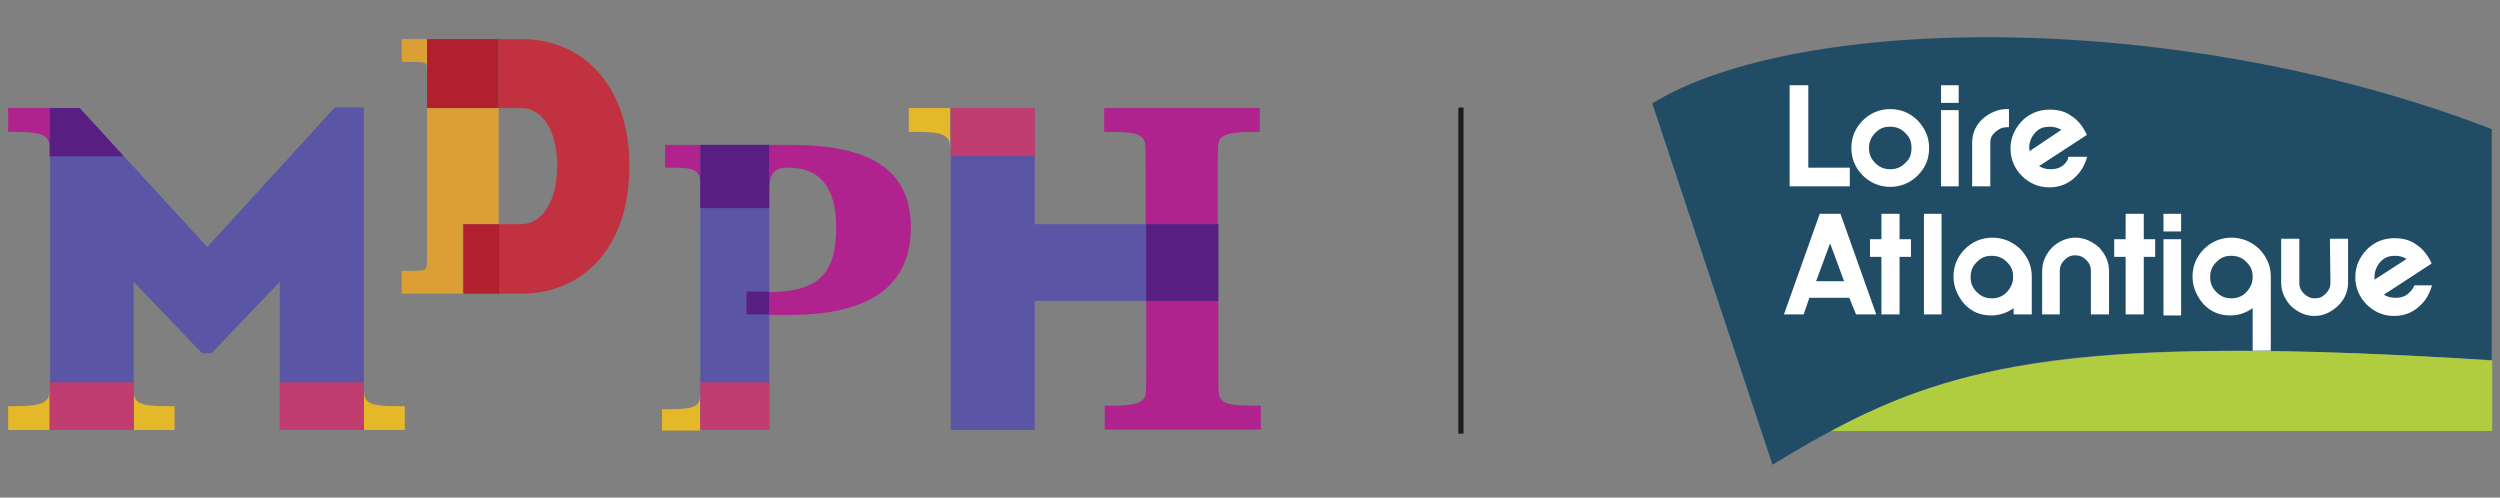 <?xml version="1.0" encoding="UTF-8" standalone="no"?>
<!-- Generator: Adobe Illustrator 27.5.0, SVG Export Plug-In . SVG Version: 6.00 Build 0)  -->

<svg
   version="1.1"
   id="Logo_x5F_Def"
   x="0px"
   y="0px"
   viewBox="0 0 482.176 95.975"
   xml:space="preserve"
   sodipodi:docname="logo-cd44-handicap-2023.svg"
   width="482.176"
   height="95.975"
   inkscape:version="1.2.2 (732a01da63, 2022-12-09)"
   xmlns:inkscape="http://www.inkscape.org/namespaces/inkscape"
   xmlns:sodipodi="http://sodipodi.sourceforge.net/DTD/sodipodi-0.dtd"
   xmlns="http://www.w3.org/2000/svg"
   xmlns:svg="http://www.w3.org/2000/svg"><rect x="0" y="0" width="482.176" height="95.975" fill="#808080" stroke="none"/><defs
   id="defs230"><clipPath
     clipPathUnits="userSpaceOnUse"
     id="clipPath1084"><rect
       style="opacity:0.39;fill:#ff0000"
       id="rect1086"
       width="480.641"
       height="86.761"
       x="42.997"
       y="46.836" /></clipPath><clipPath
     clipPathUnits="userSpaceOnUse"
     id="clipPath1088"><rect
       style="opacity:0.39;fill:#ff0000"
       id="rect1090"
       width="480.641"
       height="86.761"
       x="42.997"
       y="46.836" /></clipPath><clipPath
     clipPathUnits="userSpaceOnUse"
     id="clipPath1092"><rect
       style="opacity:0.39;fill:#ff0000"
       id="rect1094"
       width="480.641"
       height="86.761"
       x="42.997"
       y="46.836" /></clipPath></defs><sodipodi:namedview
   id="namedview228"
   pagecolor="#ffffff"
   bordercolor="#000000"
   borderopacity="0.25"
   inkscape:showpageshadow="2"
   inkscape:pageopacity="0.0"
   inkscape:pagecheckerboard="0"
   inkscape:deskcolor="#d1d1d1"
   showgrid="false"
   inkscape:zoom="1.3024283"
   inkscape:cx="71.405084"
   inkscape:cy="-138.20339"
   inkscape:window-width="1680"
   inkscape:window-height="997"
   inkscape:window-x="-8"
   inkscape:window-y="-8"
   inkscape:window-maximized="1"
   inkscape:current-layer="Logo_x5F_Def" />
<style
   type="text/css"
   id="style117">
	.st0{fill:#204C65;}
	.st1{fill:#FFFFFF;}
	.st2{fill:#B0CD40;}
	.st3{fill:#1C1C1A;}
	.st4{fill:#E4B828;}
	.st5{fill:#5A55A5;}
	.st6{fill:#B0228D;}
	.st7{fill:#57278D;}
	.st8{fill:#DC9F35;}
	.st9{fill:#C13140;}
	.st10{fill:#591E82;}
	.st11{fill:#C13D70;}
	.st12{fill:#B2202F;}
</style>
<g
   id="g167"
   clip-path="url(#clipPath1092)"
   transform="translate(-42.229,-41.461)">
	<path
   class="st0"
   d="m 522.9,66.4 c -60.6,-23.4 -134,-22.2 -162,-5 l 23.2,69.7 C 417.2,110.7 439.4,106 522.8,110.9 V 66.4 Z"
   id="path119" />
	<g
   id="g123">
		<path
   class="st1"
   d="m 409.7,72.9 c -0.8,0.8 -1.7,1.2 -2.9,1.2 -1.2,0 -2.1,-0.4 -2.9,-1.2 -0.8,-0.8 -1.2,-1.7 -1.2,-2.9 0,-1.1 0.4,-2.1 1.2,-2.9 0.9,-0.9 1.7,-1.2 2.9,-1.2 1.2,0 2.1,0.4 2.9,1.2 0.9,0.9 1.2,1.7 1.2,2.9 0,1.2 -0.3,2.1 -1.2,2.9 m -2.9,-10.4 c -2.1,0 -3.9,0.8 -5.3,2.2 -1.4,1.4 -2.2,3.2 -2.2,5.3 0,2.1 0.8,3.9 2.2,5.3 1.4,1.4 3.2,2.2 5.3,2.2 2.1,0 3.9,-0.8 5.3,-2.2 1.5,-1.5 2.2,-3.2 2.2,-5.3 0,-2.1 -0.8,-3.8 -2.2,-5.3 -1.4,-1.4 -3.2,-2.2 -5.3,-2.2"
   id="path121" />
	</g>
	<rect
   x="416.6"
   y="62.7"
   class="st1"
   width="3.4"
   height="14.7"
   id="rect125" />
	<rect
   x="416.6"
   y="57.9"
   class="st1"
   width="3.4"
   height="3.4"
   id="rect127" />
	<g
   id="g133">
		<g
   id="g131">
			<path
   class="st1"
   d="m 424.6,64.4 c -1.3,1.2 -2,2.8 -2,4.6 v 8.4 h 3.5 V 69 c 0,-0.9 0.3,-1.5 1,-2.1 0.7,-0.6 1.3,-0.9 2.3,-0.9 h 0.3 v -3.5 h -0.4 c -1.7,0 -3.3,0.7 -4.7,1.9"
   id="path129" />
		</g>
	</g>
	<polygon
   class="st1"
   points="405.1,87.6 402.9,87.6 402.9,91 405.1,91 405.1,102.1 408.6,102.1 408.6,91 410.8,91 410.8,87.6 408.6,87.6 408.6,82.7 405.1,82.7 "
   id="polygon135" />
	<rect
   x="413.3"
   y="82.7"
   class="st1"
   width="3.4"
   height="19.4"
   id="rect137" />
	<g
   id="g143">
		<path
   class="st1"
   d="m 429.3,97.8 c -0.8,0.8 -1.7,1.2 -2.9,1.2 -1.2,0 -2.1,-0.4 -2.9,-1.2 -0.8,-0.8 -1.2,-1.7 -1.2,-2.9 0,-1.2 0.4,-2.1 1.2,-2.9 0.9,-0.9 1.7,-1.2 2.9,-1.2 1.2,0 2.1,0.4 2.9,1.2 0.9,0.9 1.2,1.7 1.2,2.9 0,1.1 -0.4,2 -1.2,2.9 m -2.8,-10.5 c -2.1,0 -3.9,0.8 -5.3,2.2 -1.4,1.4 -2.2,3.2 -2.2,5.3 0,2 0.8,3.8 2.1,5.3 1.4,1.5 3.1,2.2 5.2,2.2 1.6,0 3,-0.5 4.3,-1.4 v 1.2 h 3.5 v -7.3 c 0,-2.1 -0.8,-3.8 -2.2,-5.3 -1.6,-1.5 -3.4,-2.2 -5.4,-2.2"
   id="path139" />
		<path
   class="st1"
   d="m 442.5,87.3 c -1.7,0 -3.2,0.7 -4.5,1.9 -1.2,1.3 -1.9,2.8 -1.9,4.5 v 8.4 h 3.4 v -8.4 c 0,-0.8 0.3,-1.5 0.9,-2.1 0.6,-0.6 1.2,-0.9 2.1,-0.9 0.8,0 1.5,0.3 2.1,0.9 0.6,0.6 0.9,1.2 0.9,2.1 v 8.4 h 3.5 v -8.4 c 0,-1.7 -0.7,-3.2 -1.9,-4.5 -1.4,-1.2 -2.8,-1.9 -4.6,-1.9"
   id="path141" />
	</g>
	<polygon
   class="st1"
   points="452.2,87.6 450,87.6 450,91 452.2,91 452.2,102.1 455.7,102.1 455.7,91 457.9,91 457.9,87.6 455.7,87.6 455.7,82.7 452.2,82.7 "
   id="polygon145" />
	<rect
   x="459.5"
   y="87.6"
   class="st1"
   width="3.4"
   height="14.7"
   id="rect147" />
	<rect
   x="459.5"
   y="82.7"
   class="st1"
   width="3.4"
   height="3.4"
   id="rect149" />
	<g
   id="g159">
		<path
   class="st1"
   d="m 475.5,97.8 c -0.8,0.8 -1.7,1.2 -2.9,1.2 -1.2,0 -2.1,-0.4 -2.9,-1.2 -0.8,-0.8 -1.2,-1.7 -1.2,-2.9 0,-1.2 0.4,-2.1 1.2,-2.9 0.9,-0.9 1.7,-1.2 2.9,-1.2 1.2,0 2.1,0.4 2.9,1.2 0.9,0.9 1.2,1.7 1.2,2.9 0,1.1 -0.4,2 -1.2,2.9 m -2.9,-10.5 c -2.1,0 -3.9,0.8 -5.3,2.2 -1.4,1.4 -2.2,3.2 -2.2,5.3 0,2 0.8,3.8 2.1,5.3 1.4,1.5 3.1,2.2 5.2,2.2 1.6,0 3,-0.5 4.3,-1.4 v 8.2 h 3.5 V 94.8 c 0,-2.1 -0.8,-3.8 -2.2,-5.3 -1.6,-1.5 -3.4,-2.2 -5.4,-2.2"
   id="path151" />
		<path
   class="st1"
   d="m 491.7,96 c 0,0.8 -0.3,1.5 -0.9,2.1 -0.6,0.6 -1.2,0.9 -2.1,0.9 -0.8,0 -1.5,-0.3 -2.1,-0.9 -0.6,-0.6 -0.9,-1.2 -0.9,-2.1 v -8.5 h -3.5 V 96 c 0,1.7 0.7,3.2 1.9,4.5 1.3,1.2 2.8,1.9 4.5,1.9 1.7,0 3.2,-0.7 4.5,-1.9 1.3,-1.2 2,-2.8 2,-4.5 v -8.5 h -3.5 z"
   id="path153" />
		<path
   class="st1"
   d="m 433.6,70 c 0,-1.1 0.4,-2.1 1.1,-2.9 0.8,-0.9 1.7,-1.2 2.9,-1.2 0.8,0 1.5,0.2 2.2,0.6 l -6.1,4.1 c 0,-0.2 -0.1,-0.4 -0.1,-0.6 m 7,2.9 c -0.8,0.9 -1.7,1.2 -2.9,1.2 -0.8,0 -1.5,-0.2 -2.2,-0.6 l 9.2,-6 -0.1,-0.3 c -0.7,-1.4 -1.6,-2.6 -2.9,-3.4 -1.2,-0.9 -2.7,-1.2 -4.2,-1.2 -2.1,0 -3.9,0.8 -5.3,2.2 -1.4,1.5 -2.2,3.2 -2.2,5.3 0,2.1 0.8,3.9 2.2,5.3 1.4,1.4 3.2,2.2 5.3,2.2 2.1,0 3.9,-0.8 5.3,-2.3 1,-1 1.6,-2.3 2,-3.6 h -3.7 c 0.1,0.4 -0.2,0.8 -0.5,1.2"
   id="path155" />
		<path
   class="st1"
   d="m 500.2,94.9 c 0,-1.1 0.4,-2.1 1.1,-2.9 0.8,-0.9 1.7,-1.2 2.9,-1.2 0.8,0 1.5,0.2 2.2,0.6 l -6.2,4 c 0,-0.2 0,-0.4 0,-0.5 m 7.7,1.6 c -0.2,0.5 -0.5,0.9 -0.8,1.2 -0.8,0.9 -1.7,1.2 -2.9,1.2 -0.8,0 -1.5,-0.2 -2.2,-0.6 l 9.2,-6 -0.1,-0.3 c -0.7,-1.4 -1.6,-2.6 -2.9,-3.4 -1.2,-0.9 -2.7,-1.2 -4.2,-1.2 -2.1,0 -3.9,0.8 -5.3,2.2 -1.4,1.5 -2.2,3.2 -2.2,5.3 0,2.1 0.8,3.9 2.2,5.3 1.4,1.4 3.2,2.2 5.3,2.2 2.1,0 3.9,-0.8 5.3,-2.3 1,-1 1.6,-2.3 2,-3.6 z"
   id="path157" />
	</g>
	<polygon
   class="st1"
   points="387.4,77.4 399,77.4 399,73.8 391,73.8 391,57.9 387.4,57.9 "
   id="polygon161" />
	<path
   class="st1"
   d="m 392.5,95.7 2.7,-7.3 2.7,7.3 z m 7.7,6.4 h 3.9 l -6.9,-19.4 h -4 l -6.9,19.4 h 3.8 l 1.1,-3.2 h 7.7 z"
   id="path163" />
	<path
   class="st2"
   d="m 522.9,111 c -78.8,-5.2 -103.7,0.8 -127.5,13.6 h 127.5 z"
   id="path165" />
</g>
<rect
   x="323.5"
   y="62.2"
   class="st3"
   width="1"
   height="62.9"
   id="rect169"
   clip-path="url(#clipPath1088)"
   transform="translate(-42.229,-41.461)" />
<g
   id="g225"
   clip-path="url(#clipPath1084)"
   transform="translate(-42.229,-41.461)">
	<path
   class="st4"
   d="m 225.6,62.3 h -8.1 v 4.6 h 1.2 c 4,0 5.6,0.3 6.3,1.3 0.4,0.5 0.5,0.9 0.5,3.3 0,0.3 0,0.4 0,0.4 v -0.3 0 -9.3"
   id="path171" />
	<rect
   x="177.3"
   y="69.4"
   class="st5"
   width="13.3"
   height="55"
   id="rect173" />
	<polygon
   class="st5"
   points="241.8,84.7 241.8,62.3 225.6,62.3 225.6,124.4 241.8,124.4 241.8,99.5 277.2,99.5 277.2,84.7 "
   id="polygon175" />
	<path
   class="st6"
   d="m 177.3,69.4 h -6.8 v 4.4 h 1.1 c 3.9,0 4.5,0.3 5.2,1.1 0.5,0.7 0.5,1 0.5,5.9 V 69.4 m 17.3,0 h -4 v 8.4 0 0 c 0.1,-3.2 1.2,-4 3.7,-4 5.9,0 9.2,3.6 9.2,11.5 0,9.1 -3.5,12.4 -12.9,12.5 v 4.4 h 3.9 c 15.5,0 23.4,-5.6 23.4,-16.8 0,-11.1 -7.6,-16 -23.3,-16"
   id="path177" />
	<path
   class="st7"
   d="m 177.3,69.4 v 0 11.4 c 0,0 0,0.1 0,0.1 V 69.4"
   id="path179" />
	<path
   class="st6"
   d="m 51.8,62.3 h -8 v 4.6 H 45 c 4,0 5.6,0.3 6.3,1.3 0.4,0.5 0.5,0.9 0.5,3.3 0,0.1 0,0 0,0.1 v -9.3"
   id="path181" />
	<path
   class="st4"
   d="m 112.4,116.3 v 8.1 h 7.9 v -4.6 h -1.2 c -4,0 -5.6,-0.3 -6.3,-1.3 -0.3,-0.4 -0.3,-0.8 -0.4,-2.2"
   id="path183" />
	<path
   class="st4"
   d="m 68,115.2 v 9.2 h 7.9 v -4.6 h -1.2 c -4,0 -5.6,-0.3 -6.3,-1.3 C 68.1,118 68,117.6 68,115.2"
   id="path185" />
	<path
   class="st4"
   d="m 51.8,115.3 c 0,2.3 -0.1,2.7 -0.5,3.2 -0.7,0.9 -2.3,1.3 -6.3,1.3 h -1.2 v 4.6 h 8 v -9.1"
   id="path187" />
	<path
   class="st5"
   d="M 106.7,62.3 82.2,89.1 57.6,62.3 h -5.7 c 0,0 0,9.4 0,9.4 v 43.6 9.1 0 H 68 v 0 -9.2 -19.4 l 13.2,13.8 H 83 L 96.2,95.8 v 19.3 9.2 h 16.1 0.1 v -8.1 -54 h -5.7"
   id="path189" />
	<path
   class="st4"
   d="m 177.3,115.8 c 0,2.6 -0.1,2.9 -0.5,3.5 -0.6,0.8 -2.1,1.1 -5.8,1.1 h -1.1 v 4.1 h 7.4 z"
   id="path191" />
	<path
   class="st8"
   d="m 124.6,49 h -4.9 v 4.4 h 1.2 c 2.2,0 3.1,0 3.5,0.4 0.2,0.2 0.2,0.5 0.2,1.8 V 49"
   id="path193" />
	<path
   class="st8"
   d="m 138.4,62.3 h -13.8 v 27.1 c 0,3.2 0,3.6 -0.3,3.9 -0.3,0.4 -1.2,0.4 -3.4,0.4 h -1.2 v 4.4 h 11.8 V 84.7 h 3.6 3.3 V 62.3"
   id="path195" />
	<path
   class="st9"
   d="m 142.8,49 h -4.4 v 13.3 0 h 0.2 4.1 c 4.2,0 7,4.5 7,11.1 0,6.7 -2.8,11.3 -7,11.3 h -4.3 v 0 13.4 h 4.4 c 5.6,0 10.5,-2 14.1,-5.6 4.4,-4.4 6.8,-11.2 6.7,-19.1 C 163.7,58.8 155.3,49 142.8,49 Z"
   id="path197" />
	<polyline
   class="st10"
   points="57.6,62.3 51.8,62.3 51.8,71.6 66.1,71.6 57.6,62.3  "
   id="polyline199" />
	<rect
   x="96.2"
   y="115.2"
   class="st11"
   width="16.2"
   height="9.2"
   id="rect201" />
	<rect
   x="225.6"
   y="62.3"
   class="st11"
   width="16.2"
   height="9.2"
   id="rect203" />
	<rect
   x="51.8"
   y="115.2"
   class="st11"
   width="16.2"
   height="9.2"
   id="rect205" />
	<rect
   x="124.6"
   y="49"
   class="st12"
   width="13.8"
   height="13.3"
   id="rect207" />
	<rect
   x="131.6"
   y="84.7"
   class="st12"
   width="6.9"
   height="13.4"
   id="rect209" />
	<rect
   x="177.3"
   y="69.4"
   class="st10"
   width="13.3"
   height="12.2"
   id="rect211" />
	<rect
   x="186.2"
   y="97.7"
   class="st10"
   width="4.4"
   height="4.4"
   id="rect213" />
	<polyline
   class="st11"
   points="190.6,115.2 177.3,115.2 177.3,124.4 190.6,124.4 190.6,115.2  "
   id="polyline215" />
	<g
   id="g221">
		<path
   class="st6"
   d="m 255.2,62.3 v 4.6 h 1.2 c 4,0 5.6,0.3 6.3,1.3 0.5,0.7 0.5,1.1 0.5,6.5 v 10 h 13.9 v -10 c 0,-5.5 0,-5.8 0.5,-6.5 0.7,-0.9 2.4,-1.3 6.4,-1.3 h 1.2 v -4.6 z"
   id="path217" />
		<path
   class="st6"
   d="m 277.7,118.4 c -0.5,-0.7 -0.5,-0.9 -0.5,-6.4 V 99.5 H 263.3 V 112 c 0,5.4 0,5.8 -0.5,6.4 -0.7,0.9 -2.3,1.3 -6.3,1.3 h -1.2 v 4.6 h 30.1 v -4.6 h -1.2 c -4.1,0 -5.8,-0.3 -6.5,-1.3 z"
   id="path219" />
	</g>
	<rect
   x="263.3"
   y="84.7"
   class="st10"
   width="13.9"
   height="14.8"
   id="rect223" />
</g>
<rect
   style="opacity:0;fill:#ffffff;stroke-width:0.997"
   id="rect1160"
   width="482.176"
   height="95.975"
   x="0"
   y="0"
   ry="0" /></svg>
